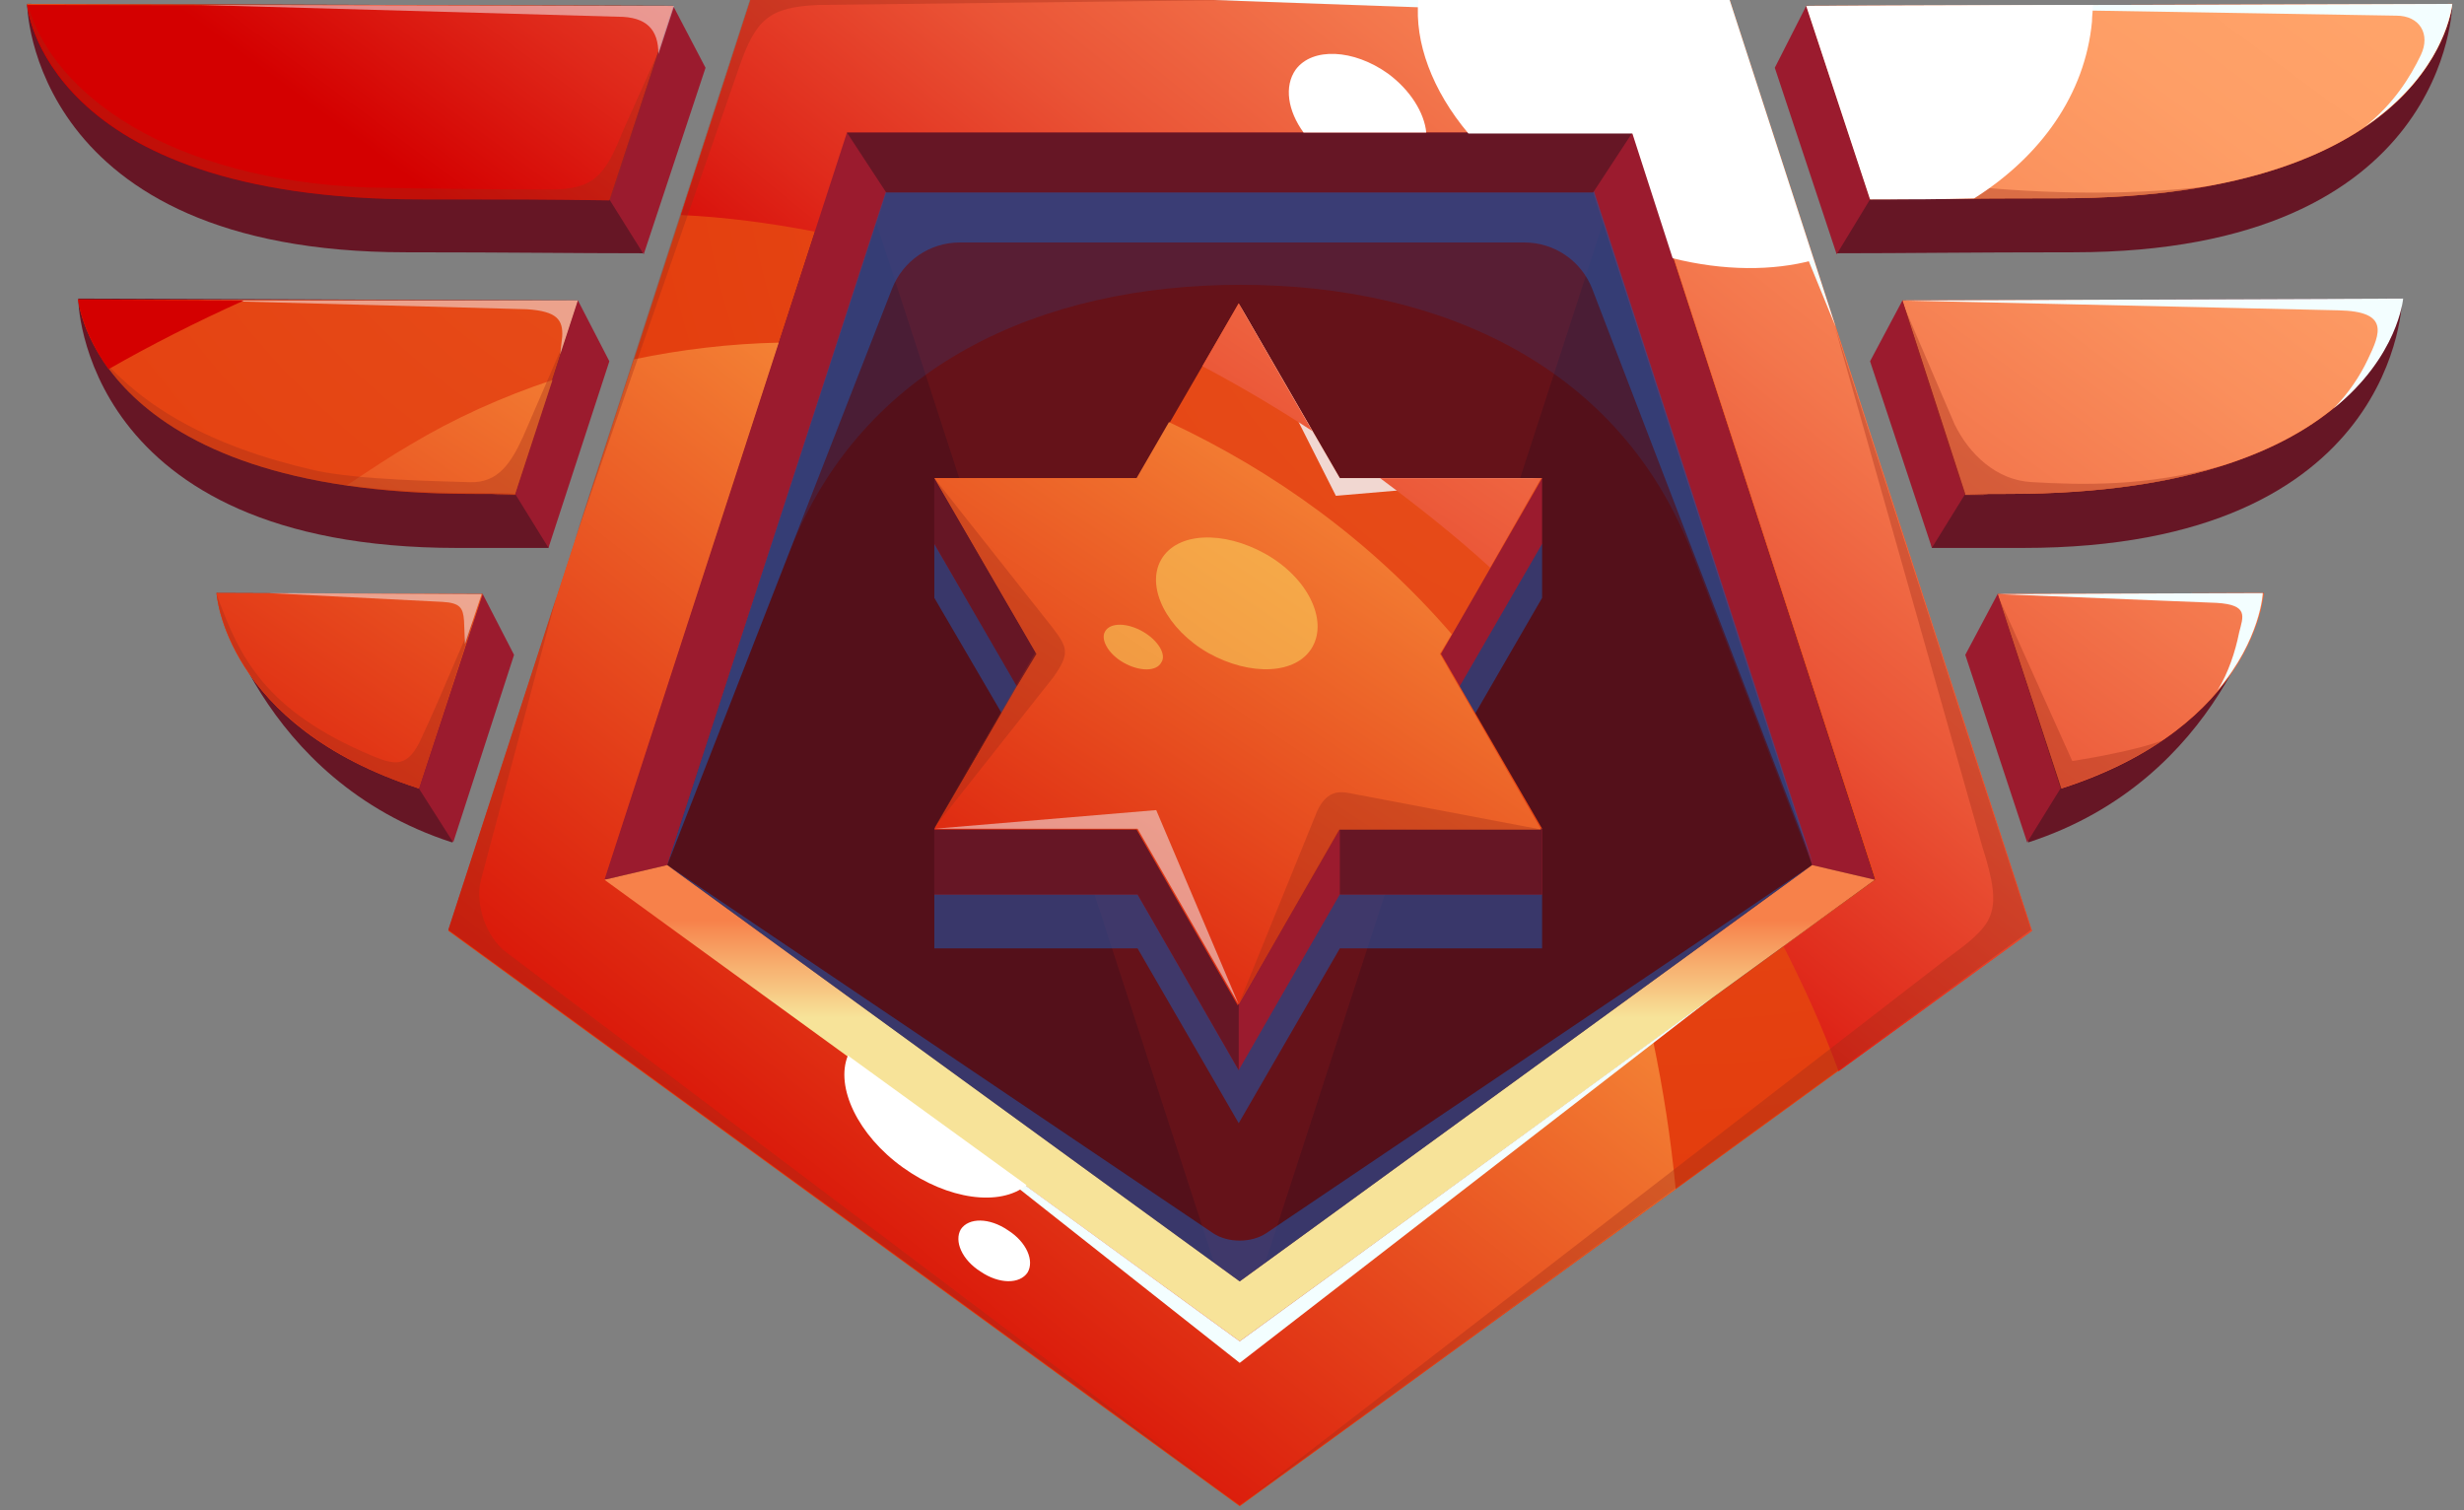 <svg width="62" height="38" viewBox="0 0 62 38" fill="none" xmlns="http://www.w3.org/2000/svg">
<rect x="0" y="0" width="62" height="38" fill="#808080" stroke="none"/>
<g id="Group">
<g id="Group_2">
<path id="Vector" d="M31.193 36.738L50.019 23.05L42.83 0.914H19.557L12.367 23.05L31.193 36.738Z" fill="#54101A"/>
<path id="Vector_2" d="M43.522 0H18.891L11.281 23.421L31.194 37.899L51.107 23.421L43.522 0ZM15.21 22.137L21.312 3.36H41.077L47.179 22.137L31.194 33.748L15.21 22.137Z" fill="url(#paint0_radial_1028_46396)"/>
<path id="Vector_3" opacity="0.3" d="M21.311 3.336L31.193 33.749L41.075 3.336H21.311Z" fill="#8C1919"/>
<path id="Vector_4" d="M43.521 0H18.889L17.135 5.411C18.222 5.46 19.358 5.608 20.52 5.831L21.335 3.36H41.099L47.202 22.137L44.88 23.817C45.398 24.829 45.868 25.867 46.263 26.954L51.13 23.421L43.521 0Z" fill="url(#paint1_radial_1028_46396)"/>
<path id="Vector_5" d="M43.521 0H18.889L17.135 5.411C18.222 5.46 19.358 5.608 20.52 5.831L21.335 3.36H41.099L47.202 22.137L44.88 23.817C45.398 24.829 45.868 25.867 46.263 26.954L51.13 23.421L43.521 0Z" fill="url(#paint2_linear_1028_46396)"/>
<path id="Vector_6" d="M42.164 29.918C42.04 28.608 41.842 27.373 41.595 26.187L31.219 33.722L15.234 22.11L19.607 8.621C18.372 8.646 17.137 8.794 15.951 9.041L11.281 23.395L31.194 37.873L42.164 29.918Z" fill="url(#paint3_linear_1028_46396)"/>
<path id="Vector_7" d="M15.209 22.137L16.79 21.767L22.3 4.843H40.088L45.597 21.767L47.178 22.137L41.076 3.336H21.311L15.209 22.137Z" fill="#9B1B2E"/>
<path id="Vector_8" opacity="0.2" d="M16.789 21.767L19.877 13.861C21.706 9.192 26.202 7.166 31.217 7.166C36.257 7.166 40.779 9.217 42.582 13.935L45.596 21.767L40.087 4.844H22.274L16.789 21.767Z" fill="#2753A0"/>
<path id="Vector_9" d="M15.209 22.136L16.79 21.766L31.194 32.241L45.597 21.766L47.178 22.136L31.194 33.748L15.209 22.136Z" fill="url(#paint4_linear_1028_46396)"/>
<path id="Vector_10" opacity="0.6" d="M16.789 21.765L22.447 7.262C22.718 6.571 23.386 6.101 24.151 6.101H38.357C39.123 6.101 39.79 6.571 40.062 7.262L45.621 21.74L40.111 4.816H22.299L16.789 21.765Z" fill="#2753A0"/>
<path id="Vector_11" d="M21.311 3.336L22.299 4.843H40.087L41.075 3.336H21.311Z" fill="#661625"/>
<path id="Vector_12" opacity="0.35" d="M13.999 15.02L12.097 22.16C11.948 22.777 12.245 23.593 12.739 23.963L31.194 37.873L11.281 23.395L13.999 15.02Z" fill="#9E2C19"/>
<path id="Vector_13" opacity="0.6" d="M16.789 21.766L30.526 31.03C30.896 31.277 31.489 31.277 31.86 31.03L45.596 21.766L31.193 32.241L16.789 21.766Z" fill="#2753A0"/>
<path id="Vector_14" opacity="0.35" d="M31.193 37.875L48.932 24.163C50.167 23.249 50.439 23.051 49.871 21.273L46.165 8.203L51.106 23.397L31.193 37.875Z" fill="#9E2C19"/>
<path id="Vector_15" d="M22.398 27.35L31.194 33.749L43.077 25.102L31.194 34.292L22.398 27.35Z" fill="#F3FEFF"/>
<path id="Vector_16" d="M30.527 0H43.523L46.191 8.227L43.004 0.445L30.527 0Z" fill="#F3FEFF"/>
<path id="Vector_17" d="M35.689 0C35.59 1.062 36.035 2.273 36.949 3.36H41.075L42.088 6.498C43.373 6.819 44.608 6.819 45.621 6.547L43.496 0H35.689Z" fill="white"/>
<path id="Vector_18" d="M21.335 26.559C21.014 27.349 21.582 28.56 22.719 29.375C23.855 30.19 25.165 30.363 25.831 29.82L21.335 26.559Z" fill="white"/>
<path id="Vector_19" d="M25.857 32.017C25.659 32.314 25.141 32.314 24.671 31.993C24.202 31.696 24.004 31.227 24.177 30.93C24.375 30.634 24.894 30.634 25.363 30.955C25.832 31.252 26.03 31.721 25.857 32.017Z" fill="white"/>
<path id="Vector_20" d="M16.938 0.147L16.172 6.373C14.393 6.373 12.886 6.348 10.218 6.348C0.731 6.348 0.682 0.098 0.682 0.098L16.938 0.147Z" fill="#661625"/>
<path id="Vector_21" d="M16.938 0.147L15.332 5.014C13.553 5.014 13.257 4.989 10.564 4.989C1.077 4.989 0.682 0.098 0.682 0.098L16.938 0.147Z" fill="url(#paint5_radial_1028_46396)"/>
<path id="Vector_22" d="M14.542 7.561L13.801 13.787C12.022 13.787 14.196 13.787 11.503 13.787C2.016 13.787 1.967 7.512 1.967 7.512L14.542 7.561Z" fill="#661625"/>
<path id="Vector_23" d="M14.542 7.56L12.961 12.452C11.182 12.452 14.542 12.427 11.874 12.427C2.387 12.427 1.967 7.535 1.967 7.535L14.542 7.56Z" fill="url(#paint6_radial_1028_46396)"/>
<path id="Vector_24" d="M12.145 14.947L5.449 14.922C5.449 14.922 6.487 19.616 11.379 21.197L12.145 14.947Z" fill="#661625"/>
<path id="Vector_25" d="M12.145 14.947L5.449 14.922C5.449 14.922 5.647 18.257 10.539 19.838L12.145 14.947Z" fill="url(#paint7_radial_1028_46396)"/>
<path id="Vector_26" d="M16.938 0.148L17.753 1.705L16.197 6.399L15.332 5.016L16.938 0.148Z" fill="#9B1B2E"/>
<path id="Vector_27" d="M14.542 7.559L15.333 9.09L13.801 13.784L12.961 12.426L14.542 7.559Z" fill="#9B1B2E"/>
<path id="Vector_28" d="M12.145 14.945L12.935 16.477L11.404 21.196L10.539 19.837L12.145 14.945Z" fill="#9B1B2E"/>
<path id="Vector_29" d="M45.449 0.147L46.215 6.373C47.994 6.373 49.501 6.348 52.169 6.348C61.656 6.348 61.706 0.098 61.706 0.098L45.449 0.147Z" fill="#661625"/>
<path id="Vector_30" d="M45.449 0.147L47.055 5.014C48.834 5.014 49.13 4.989 51.823 4.989C61.31 4.989 61.706 0.098 61.706 0.098L45.449 0.147Z" fill="url(#paint8_radial_1028_46396)"/>
<path id="Vector_31" d="M47.869 7.561L48.61 13.787C50.389 13.787 48.215 13.787 50.908 13.787C60.395 13.787 60.444 7.512 60.444 7.512L47.869 7.561Z" fill="#661625"/>
<path id="Vector_32" d="M47.869 7.56L49.45 12.452C51.229 12.452 47.869 12.427 50.537 12.427C60.024 12.427 60.444 7.535 60.444 7.535L47.869 7.56Z" fill="url(#paint9_radial_1028_46396)"/>
<path id="Vector_33" d="M50.266 14.947L56.961 14.922C56.961 14.922 55.923 19.616 51.032 21.197L50.266 14.947Z" fill="#661625"/>
<path id="Vector_34" d="M50.266 14.947L56.961 14.922C56.961 14.922 56.763 18.257 51.871 19.838L50.266 14.947Z" fill="url(#paint10_radial_1028_46396)"/>
<path id="Vector_35" d="M45.449 0.147L47.055 5.014C48.834 5.014 49.13 4.989 51.823 4.989C61.31 4.989 61.706 0.098 61.706 0.098L45.449 0.147Z" fill="url(#paint11_linear_1028_46396)"/>
<path id="Vector_36" d="M47.869 7.56L49.45 12.452C51.229 12.452 47.869 12.427 50.537 12.427C60.024 12.427 60.444 7.535 60.444 7.535L47.869 7.56Z" fill="url(#paint12_linear_1028_46396)"/>
<path id="Vector_37" d="M50.266 14.947L56.961 14.922C56.961 14.922 56.763 18.257 51.871 19.838L50.266 14.947Z" fill="url(#paint13_linear_1028_46396)"/>
<path id="Vector_38" d="M45.449 0.148L44.658 1.705L46.215 6.399L47.055 5.016L45.449 0.148Z" fill="#9B1B2E"/>
<path id="Vector_39" d="M47.87 7.559L47.055 9.09L48.611 13.784L49.451 12.426L47.87 7.559Z" fill="#9B1B2E"/>
<path id="Vector_40" d="M50.266 14.945L49.451 16.477L51.008 21.196L51.848 19.837L50.266 14.945Z" fill="#9B1B2E"/>
<path id="Vector_41" d="M16.938 0.15L0.682 0.125C0.682 0.125 1.077 5.017 10.564 5.017C13.232 5.017 13.529 5.017 15.332 5.041L16.938 0.15Z" fill="url(#paint14_linear_1028_46396)"/>
<path id="Vector_42" d="M12.145 14.947L5.449 14.922C5.449 14.922 5.647 18.257 10.539 19.838L12.145 14.947Z" fill="url(#paint15_linear_1028_46396)"/>
<path id="Vector_43" d="M12.961 12.428L13.9 9.562C12.64 9.982 11.429 10.526 10.318 11.193C9.848 11.465 9.329 11.811 8.736 12.206C9.65 12.33 10.688 12.404 11.874 12.404C14.542 12.428 11.182 12.428 12.961 12.428Z" fill="url(#paint16_linear_1028_46396)"/>
<path id="Vector_44" opacity="0.35" d="M14.443 13.638L18.594 1.705C19.014 0.494 19.335 0.173 20.62 0.124L31.169 0H18.866L14.443 13.638Z" fill="#9E2C19"/>
<path id="Vector_45" d="M34.924 1.851C34.06 1.234 33.022 1.184 32.602 1.752C32.306 2.172 32.404 2.79 32.8 3.334H35.888C35.839 2.84 35.493 2.271 34.924 1.851Z" fill="white"/>
<g id="Group_3">
<path id="Vector_46" opacity="0.6" d="M36.258 19.441L38.803 15.043V13.685L33.713 15.043L31.169 10.621L28.624 15.043L23.51 13.685V15.043L26.079 19.441L23.51 22.505V23.863H28.624L31.169 28.261L33.713 23.863H38.803V22.505L36.258 19.441Z" fill="#2753A0"/>
<path id="Vector_47" d="M36.258 18.082L38.803 13.684V12.029L33.713 13.684L31.169 9.262L28.624 13.684L23.51 12.029V13.684L26.079 18.082L23.51 20.849V22.504H28.624L31.169 26.926L33.713 22.504H38.803V20.849L36.258 18.082Z" fill="#9B1B2E"/>
<path id="Vector_48" d="M36.258 16.453L38.803 12.03H33.713L31.169 7.633L28.624 12.03H23.51L26.079 16.453L23.51 20.851H28.624L31.169 25.273L33.713 20.851H38.803L36.258 16.453Z" fill="url(#paint17_radial_1028_46396)"/>
<path id="Vector_49" d="M38.802 20.852H33.713V22.507H38.802V20.852Z" fill="#661625"/>
<path id="Vector_50" d="M28.624 22.507L31.169 26.929V25.274L28.624 20.852H23.51V22.507H28.624Z" fill="#661625"/>
<path id="Vector_51" d="M29.414 10.621L28.599 12.029H23.51L26.055 16.452L23.51 20.874H28.599L31.144 25.296L33.689 20.874H38.778L36.233 16.452L36.53 15.958C34.504 13.611 32.058 11.856 29.414 10.621Z" fill="url(#paint18_linear_1028_46396)"/>
<path id="Vector_52" d="M23.51 12.031L26.079 16.454L25.585 17.269L23.51 13.687V12.031Z" fill="#661625"/>
<path id="Vector_53" opacity="0.35" d="M23.51 12.031L26.499 15.811C26.845 16.281 26.944 16.429 26.499 17.047L23.51 20.826L26.055 16.404L23.51 12.031Z" fill="#9E2C19"/>
<path id="Vector_54" opacity="0.8" d="M31.168 7.633L33.614 12.475L38.802 12.03H33.713L31.168 7.633Z" fill="#F3FAFF"/>
<path id="Vector_55" opacity="0.5" d="M23.51 20.852L29.093 20.383L31.169 25.275L28.624 20.852H23.51Z" fill="#F3FAFF"/>
<path id="Vector_56" opacity="0.35" d="M31.168 25.273L33.144 20.406C33.367 19.937 33.639 19.887 33.984 19.962L38.802 20.876H33.713L31.168 25.273Z" fill="#9E2C19"/>
<path id="Vector_57" d="M37.494 14.28L38.778 12.031H34.727C35.69 12.748 36.629 13.489 37.494 14.28Z" fill="url(#paint19_linear_1028_46396)"/>
<path id="Vector_58" d="M33.021 10.845L31.168 7.633L30.254 9.214C31.193 9.708 32.107 10.252 33.021 10.845Z" fill="url(#paint20_linear_1028_46396)"/>
<path id="Vector_59" opacity="0.5" d="M33.022 16.281C32.627 16.973 31.465 17.022 30.403 16.429C29.365 15.836 28.822 14.774 29.217 14.082C29.613 13.39 30.774 13.341 31.836 13.934C32.898 14.527 33.417 15.589 33.022 16.281Z" fill="#FCE265"/>
<path id="Vector_60" opacity="0.5" d="M29.216 16.676C29.093 16.898 28.673 16.898 28.277 16.676C27.882 16.454 27.684 16.083 27.808 15.886C27.932 15.663 28.352 15.663 28.747 15.886C29.142 16.108 29.364 16.479 29.216 16.676Z" fill="#FCE265"/>
</g>
<path id="Vector_61" opacity="0.35" fill-rule="evenodd" clip-rule="evenodd" d="M49.13 4.645C48.043 4.546 47.302 4.151 46.808 3.187L45.449 0.148L47.055 5.016C48.834 5.016 49.13 4.991 51.823 4.991C53.33 4.991 54.615 4.867 55.702 4.67C53.33 4.966 50.934 4.843 49.13 4.645Z" fill="#9E2C19"/>
<path id="Vector_62" opacity="0.35" fill-rule="evenodd" clip-rule="evenodd" d="M50.539 12.426C52.836 12.426 54.59 12.154 55.949 11.709C53.997 12.253 52.367 12.203 51.107 12.129C50.242 12.08 49.55 11.437 49.18 10.671L47.846 7.559L49.427 12.45C51.23 12.426 47.87 12.426 50.539 12.426Z" fill="#9E2C19"/>
<path id="Vector_63" opacity="0.35" fill-rule="evenodd" clip-rule="evenodd" d="M51.847 19.84C52.909 19.494 53.749 19.074 54.416 18.629C53.626 18.926 52.143 19.148 52.143 19.148L50.266 14.973L51.847 19.84Z" fill="#9E2C19"/>
<path id="Vector_64" opacity="0.35" d="M10.589 5.016C13.258 5.016 13.554 5.016 15.358 5.04L16.618 1.186L15.679 3.286C15.234 4.398 14.962 4.769 13.851 4.769C12.665 4.769 10.416 4.744 9.255 4.719C4.265 4.521 1.349 2.372 0.707 0.149C0.707 0.124 1.102 5.016 10.589 5.016Z" fill="#9E2C19"/>
<path id="Vector_65" opacity="0.35" d="M13.159 10.995C12.862 11.637 12.541 12.156 11.825 12.132C11.108 12.107 9.057 12.082 7.921 11.835C5.228 11.217 3.622 10.229 2.535 8.994C3.449 10.427 5.821 12.428 11.874 12.428C14.542 12.428 11.182 12.428 12.961 12.453L14.271 8.426L13.159 10.995Z" fill="#9E2C19"/>
<path id="Vector_66" opacity="0.35" d="M10.539 19.837L11.922 15.588C11.65 16.131 11.156 17.391 10.613 18.552C10.267 19.343 9.921 19.244 9.377 19.022C6.66 17.885 6.017 16.527 5.449 14.945C5.449 14.921 5.672 18.256 10.539 19.837Z" fill="#9E2C19"/>
<path id="Vector_67" d="M45.449 0.147L60.297 0.394C60.89 0.394 61.162 0.864 60.915 1.382C60.643 1.951 60.223 2.618 59.507 3.186C61.557 1.802 61.706 0.098 61.706 0.098L45.449 0.147Z" fill="#F3FEFF"/>
<path id="Vector_68" d="M47.869 7.561L58.839 7.808C60.123 7.833 59.901 8.376 59.58 9.043C59.382 9.463 59.086 9.908 58.715 10.279C60.346 8.969 60.469 7.512 60.469 7.512L47.869 7.561Z" fill="#F3FEFF"/>
<path id="Vector_69" d="M55.8 17.368C56.887 16.083 56.936 14.922 56.936 14.922L50.266 14.947L55.775 15.169C56.59 15.218 56.442 15.515 56.343 15.91C56.244 16.404 56.072 16.923 55.8 17.368Z" fill="#F3FEFF"/>
<path id="Vector_70" opacity="0.5" d="M5.029 0.125L16.962 0.15L16.567 1.36C16.567 0.743 16.27 0.421 15.554 0.421L5.029 0.125Z" fill="#F3FAFF"/>
<path id="Vector_71" opacity="0.5" d="M5.029 7.559H14.541L14.096 8.917L14.146 8.473C14.171 8.053 14.022 7.83 13.256 7.781L5.029 7.559Z" fill="#F3FAFF"/>
<path id="Vector_72" opacity="0.5" d="M6.734 14.922L12.12 14.947L11.7 16.207L11.676 15.614C11.651 15.293 11.577 15.169 11.132 15.144L6.734 14.922Z" fill="#F3FAFF"/>
<path id="Vector_73" d="M47.055 5.017C48.216 5.017 48.735 5.017 49.674 4.992C51.354 3.93 52.466 2.373 52.639 0.545C52.639 0.397 52.663 0.273 52.663 0.125L45.449 0.15L47.055 5.017Z" fill="white"/>
</g>
<path id="Vector_74" d="M1.965 7.535C1.965 7.535 2.039 8.326 2.731 9.289C3.768 8.696 4.93 8.103 6.14 7.56L1.965 7.535Z" fill="url(#paint21_linear_1028_46396)"/>
</g>
<defs>
<radialGradient id="paint0_radial_1028_46396" cx="0" cy="0" r="1" gradientUnits="userSpaceOnUse" gradientTransform="translate(41.843 1.256) scale(31.602 31.602)">
<stop offset="0.014" stop-color="#E85621"/>
<stop offset="1" stop-color="#E33A0B"/>
</radialGradient>
<radialGradient id="paint1_radial_1028_46396" cx="0" cy="0" r="1" gradientUnits="userSpaceOnUse" gradientTransform="translate(47.591 -3.047) scale(43.72 43.72)">
<stop offset="0.014" stop-color="#E85621"/>
<stop offset="1" stop-color="#E33A0B"/>
</radialGradient>
<linearGradient id="paint2_linear_1028_46396" x1="49.477" y1="-6.157" x2="29.661" y2="18.287" gradientUnits="userSpaceOnUse">
<stop stop-color="#FFA369"/>
<stop offset="0.132" stop-color="#FE9E66"/>
<stop offset="0.293" stop-color="#FA8F5C"/>
<stop offset="0.468" stop-color="#F3764C"/>
<stop offset="0.655" stop-color="#EA5436"/>
<stop offset="0.848" stop-color="#DF281A"/>
<stop offset="1" stop-color="#D40000"/>
</linearGradient>
<linearGradient id="paint3_linear_1028_46396" x1="17.922" y1="33.433" x2="35.247" y2="11.718" gradientUnits="userSpaceOnUse">
<stop stop-color="#D40000"/>
<stop offset="1" stop-color="#FFAF47"/>
</linearGradient>
<linearGradient id="paint4_linear_1028_46396" x1="31.198" y1="19.005" x2="31.198" y2="25.606" gradientUnits="userSpaceOnUse">
<stop offset="0.628" stop-color="#F7814A"/>
<stop offset="1" stop-color="#F7E399"/>
</linearGradient>
<radialGradient id="paint5_radial_1028_46396" cx="0" cy="0" r="1" gradientUnits="userSpaceOnUse" gradientTransform="translate(22.384 -4.955) scale(35.074 35.074)">
<stop offset="0.014" stop-color="#E85621"/>
<stop offset="1" stop-color="#E33A0B"/>
</radialGradient>
<radialGradient id="paint6_radial_1028_46396" cx="0" cy="0" r="1" gradientUnits="userSpaceOnUse" gradientTransform="translate(22.384 -4.954) scale(35.074 35.074)">
<stop offset="0.014" stop-color="#E85621"/>
<stop offset="1" stop-color="#E33A0B"/>
</radialGradient>
<radialGradient id="paint7_radial_1028_46396" cx="0" cy="0" r="1" gradientUnits="userSpaceOnUse" gradientTransform="translate(22.383 -4.955) scale(35.074 35.074)">
<stop offset="0.014" stop-color="#E85621"/>
<stop offset="1" stop-color="#E33A0B"/>
</radialGradient>
<radialGradient id="paint8_radial_1028_46396" cx="0" cy="0" r="1" gradientUnits="userSpaceOnUse" gradientTransform="translate(43.664 0.74) scale(36.247 36.247)">
<stop offset="0.014" stop-color="#E85621"/>
<stop offset="1" stop-color="#E33A0B"/>
</radialGradient>
<radialGradient id="paint9_radial_1028_46396" cx="0" cy="0" r="1" gradientUnits="userSpaceOnUse" gradientTransform="translate(43.663 0.741) scale(36.247 36.247)">
<stop offset="0.014" stop-color="#E85621"/>
<stop offset="1" stop-color="#E33A0B"/>
</radialGradient>
<radialGradient id="paint10_radial_1028_46396" cx="0" cy="0" r="1" gradientUnits="userSpaceOnUse" gradientTransform="translate(43.663 0.741) scale(36.247 36.247)">
<stop offset="0.014" stop-color="#E85621"/>
<stop offset="1" stop-color="#E33A0B"/>
</radialGradient>
<linearGradient id="paint11_linear_1028_46396" x1="55.628" y1="-2.297" x2="36.465" y2="23.749" gradientUnits="userSpaceOnUse">
<stop stop-color="#FFA369"/>
<stop offset="0.132" stop-color="#FE9E66"/>
<stop offset="0.293" stop-color="#FA8F5C"/>
<stop offset="0.468" stop-color="#F3764C"/>
<stop offset="0.655" stop-color="#EA5436"/>
<stop offset="0.848" stop-color="#DF281A"/>
<stop offset="1" stop-color="#D40000"/>
</linearGradient>
<linearGradient id="paint12_linear_1028_46396" x1="59.531" y1="0.576" x2="40.367" y2="26.622" gradientUnits="userSpaceOnUse">
<stop stop-color="#FFA369"/>
<stop offset="0.132" stop-color="#FE9E66"/>
<stop offset="0.293" stop-color="#FA8F5C"/>
<stop offset="0.468" stop-color="#F3764C"/>
<stop offset="0.655" stop-color="#EA5436"/>
<stop offset="0.848" stop-color="#DF281A"/>
<stop offset="1" stop-color="#D40000"/>
</linearGradient>
<linearGradient id="paint13_linear_1028_46396" x1="62.76" y1="2.951" x2="43.596" y2="28.997" gradientUnits="userSpaceOnUse">
<stop stop-color="#FFA369"/>
<stop offset="0.132" stop-color="#FE9E66"/>
<stop offset="0.293" stop-color="#FA8F5C"/>
<stop offset="0.468" stop-color="#F3764C"/>
<stop offset="0.655" stop-color="#EA5436"/>
<stop offset="0.848" stop-color="#DF281A"/>
<stop offset="1" stop-color="#D40000"/>
</linearGradient>
<linearGradient id="paint14_linear_1028_46396" x1="27.067" y1="-23.309" x2="7.903" y2="2.737" gradientUnits="userSpaceOnUse">
<stop stop-color="#FFA369"/>
<stop offset="0.132" stop-color="#FE9E66"/>
<stop offset="0.293" stop-color="#FA8F5C"/>
<stop offset="0.468" stop-color="#F3764C"/>
<stop offset="0.655" stop-color="#EA5436"/>
<stop offset="0.848" stop-color="#DF281A"/>
<stop offset="1" stop-color="#D40000"/>
</linearGradient>
<linearGradient id="paint15_linear_1028_46396" x1="3.112" y1="24.74" x2="17.984" y2="2.353" gradientUnits="userSpaceOnUse">
<stop stop-color="#D40000"/>
<stop offset="1" stop-color="#FFAF47"/>
</linearGradient>
<linearGradient id="paint16_linear_1028_46396" x1="2.75" y1="24.501" x2="17.622" y2="2.113" gradientUnits="userSpaceOnUse">
<stop stop-color="#D40000"/>
<stop offset="1" stop-color="#FFAF47"/>
</linearGradient>
<radialGradient id="paint17_radial_1028_46396" cx="0" cy="0" r="1" gradientUnits="userSpaceOnUse" gradientTransform="translate(44.593 0.661) scale(36.076 36.076)">
<stop offset="0.014" stop-color="#E85621"/>
<stop offset="1" stop-color="#E33A0B"/>
</radialGradient>
<linearGradient id="paint18_linear_1028_46396" x1="23.202" y1="28.446" x2="37.797" y2="6.434" gradientUnits="userSpaceOnUse">
<stop stop-color="#D40000"/>
<stop offset="1" stop-color="#FFAF47"/>
</linearGradient>
<linearGradient id="paint19_linear_1028_46396" x1="47.159" y1="-3.361" x2="29.716" y2="22.745" gradientUnits="userSpaceOnUse">
<stop stop-color="#FFA369"/>
<stop offset="0.132" stop-color="#FE9E66"/>
<stop offset="0.293" stop-color="#FA8F5C"/>
<stop offset="0.468" stop-color="#F3764C"/>
<stop offset="0.655" stop-color="#EA5436"/>
<stop offset="0.848" stop-color="#DF281A"/>
<stop offset="1" stop-color="#D40000"/>
</linearGradient>
<linearGradient id="paint20_linear_1028_46396" x1="42.559" y1="-6.434" x2="25.116" y2="19.671" gradientUnits="userSpaceOnUse">
<stop stop-color="#FFA369"/>
<stop offset="0.132" stop-color="#FE9E66"/>
<stop offset="0.293" stop-color="#FA8F5C"/>
<stop offset="0.468" stop-color="#F3764C"/>
<stop offset="0.655" stop-color="#EA5436"/>
<stop offset="0.848" stop-color="#DF281A"/>
<stop offset="1" stop-color="#D40000"/>
</linearGradient>
<linearGradient id="paint21_linear_1028_46396" x1="26.856" y1="-23.464" x2="7.692" y2="2.581" gradientUnits="userSpaceOnUse">
<stop stop-color="#FFA369"/>
<stop offset="0.132" stop-color="#FE9E66"/>
<stop offset="0.293" stop-color="#FA8F5C"/>
<stop offset="0.468" stop-color="#F3764C"/>
<stop offset="0.655" stop-color="#EA5436"/>
<stop offset="0.848" stop-color="#DF281A"/>
<stop offset="1" stop-color="#D40000"/>
</linearGradient>
</defs>
</svg>
